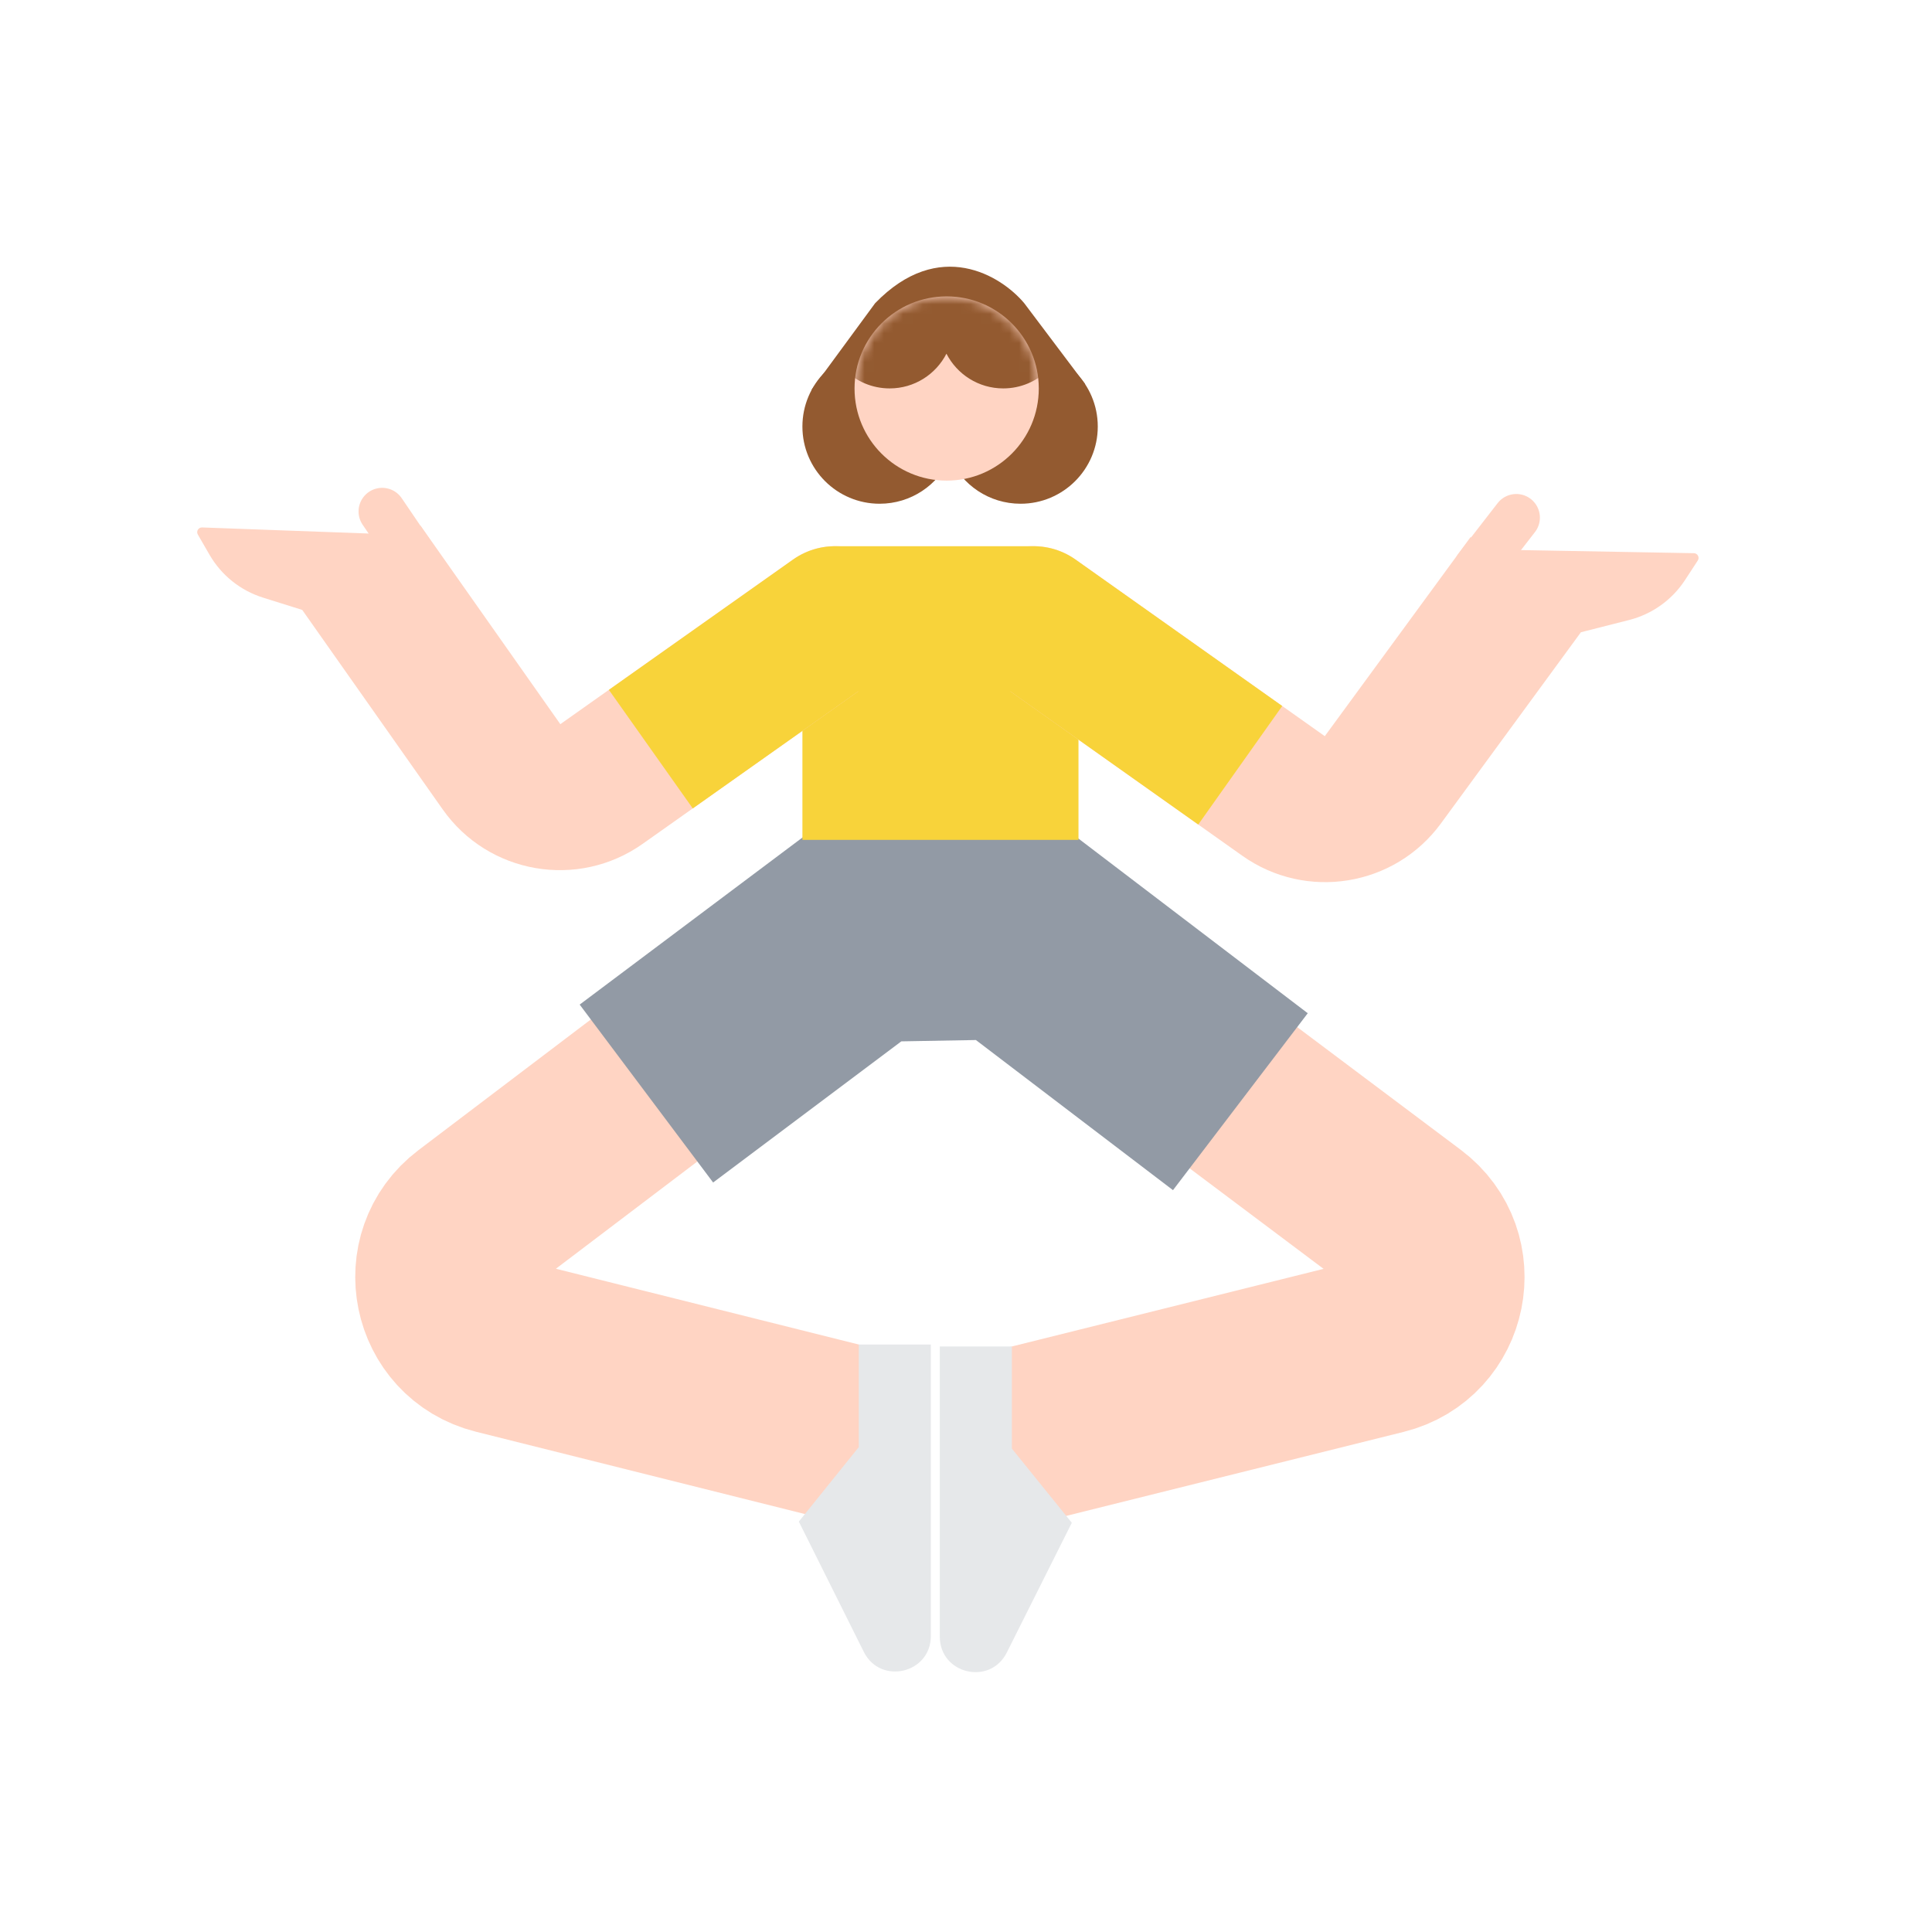 <svg xmlns="http://www.w3.org/2000/svg" fill="none" viewBox="0 0 200 200" height="200" width="200">
<g clip-path="url(#clip0_2893_20435)">
<path stroke-width="18.378" stroke="#FFD4C3" d="M91.736 149.367L51.494 139.297C45.549 137.809 43.973 130.101 48.856 126.398L86.978 97.493L105.534 97.237"></path>
<path stroke-width="18.378" stroke="#FFD4C3" d="M101.57 149.648L143.093 139.309C149.06 137.823 150.629 130.077 145.71 126.386L107.731 97.889L89.175 97.633"></path>
<path stroke-width="23.023" stroke="#929AA5" d="M128.403 114.047L104.818 96.082L89.376 96.358L66.915 113.204"></path>
<path fill="#F8D33A" d="M83.065 71.037V86.945H111.644V71.037C111.644 63.146 105.246 56.748 97.354 56.748C89.463 56.748 83.065 63.146 83.065 71.037Z"></path>
<path fill="#FFD4C3" d="M102.643 70.189C99.256 67.788 98.456 63.096 100.856 59.708C103.257 56.32 107.95 55.52 111.338 57.921L137.142 76.208L152.229 55.603L154.832 57.508L155.489 56.909L175.354 57.267C175.738 57.274 175.964 57.702 175.754 58.024L174.43 60.051C173.089 62.102 171.028 63.576 168.653 64.18L163.655 65.451L149.163 85.244C144.372 91.786 135.218 93.274 128.602 88.586L102.643 70.189Z" clip-rule="evenodd" fill-rule="evenodd"></path>
<path stroke-linecap="round" stroke-width="4.89" stroke="#FFD4C3" d="M156.965 53.583L152.925 58.797"></path>
<path fill="#FFD4C3" d="M90.785 70.195C94.175 67.797 94.979 63.105 92.581 59.715C90.183 56.325 85.491 55.521 82.101 57.919L58.005 74.966L43.54 54.422L41.382 55.942L40.775 55.326L20.921 54.601C20.536 54.587 20.287 55.001 20.479 55.334L21.691 57.43C22.918 59.552 24.896 61.136 27.235 61.868L31.287 63.138L45.821 83.78C50.548 90.494 59.828 92.094 66.532 87.352L90.785 70.195Z" clip-rule="evenodd" fill-rule="evenodd"></path>
<path stroke-linecap="round" stroke-width="4.89" stroke="#FFD4C3" d="M39.562 52.945L43.269 58.401"></path>
<path fill="#E6E8EA" d="M96.359 169.365L96.359 139.184L88.9 139.184L88.9 149.805L82.695 157.515L89.42 171C91.145 174.46 96.359 173.232 96.359 169.365Z"></path>
<path fill="#E6E8EA" d="M97.289 169.435L97.289 139.386L104.748 139.386L104.748 149.96L110.953 157.637L104.222 171.074C102.493 174.527 97.289 173.296 97.289 169.435Z"></path>
<path fill="#935A30" d="M106.032 31.391L112.349 39.779L83.992 40.375L90.59 31.391C97.216 24.54 103.645 28.536 106.032 31.391Z"></path>
<path fill="#935A30" d="M98.353 47.426C99.603 50.209 102.399 52.147 105.648 52.147C110.063 52.147 113.641 48.569 113.641 44.154C113.641 39.74 110.063 36.161 105.648 36.161C102.399 36.161 99.603 38.099 98.353 40.882C97.103 38.099 94.307 36.161 91.058 36.161C86.644 36.161 83.065 39.74 83.065 44.154C83.065 48.569 86.644 52.147 91.058 52.147C94.307 52.147 97.103 50.209 98.353 47.426Z" clip-rule="evenodd" fill-rule="evenodd"></path>
<circle fill="#FFD4C3" transform="matrix(-1 0 0 1 107.534 30.682)" r="9.536" cy="9.536" cx="9.536"></circle>
<mask height="20" width="20" y="30" x="88" maskUnits="userSpaceOnUse" style="mask-type:alpha" id="mask0_2893_20435">
<circle fill="#935A30" transform="matrix(4.21468e-08 -1.001 -0.999 -4.21468e-08 107.533 49.754)" r="9.541" cy="9.541" cx="9.541"></circle>
</mask>
<g mask="url(#mask0_2893_20435)">
<path fill="#935A30" d="M97.976 36.614C99.071 38.748 101.292 40.208 103.855 40.208C107.502 40.208 110.458 37.252 110.458 33.605C110.458 29.958 107.502 27.002 103.855 27.002C101.292 27.002 99.071 28.462 97.976 30.595C96.882 28.462 94.66 27.002 92.098 27.002C88.451 27.002 85.495 29.958 85.495 33.605C85.495 37.252 88.451 40.208 92.098 40.208C94.66 40.208 96.882 38.748 97.976 36.614Z" clip-rule="evenodd" fill-rule="evenodd"></path>
</g>
<path stroke-linejoin="round" stroke-linecap="square" stroke-width="15.037" stroke="#F8D33A" d="M73.512 73.209L86.438 64.063L106.996 64.063L122.254 74.874"></path>
</g>
<defs>
<clipPath id="clip0_2893_20435">
<rect fill="white" height="200" width="200"></rect>
</clipPath>
</defs>
</svg>
